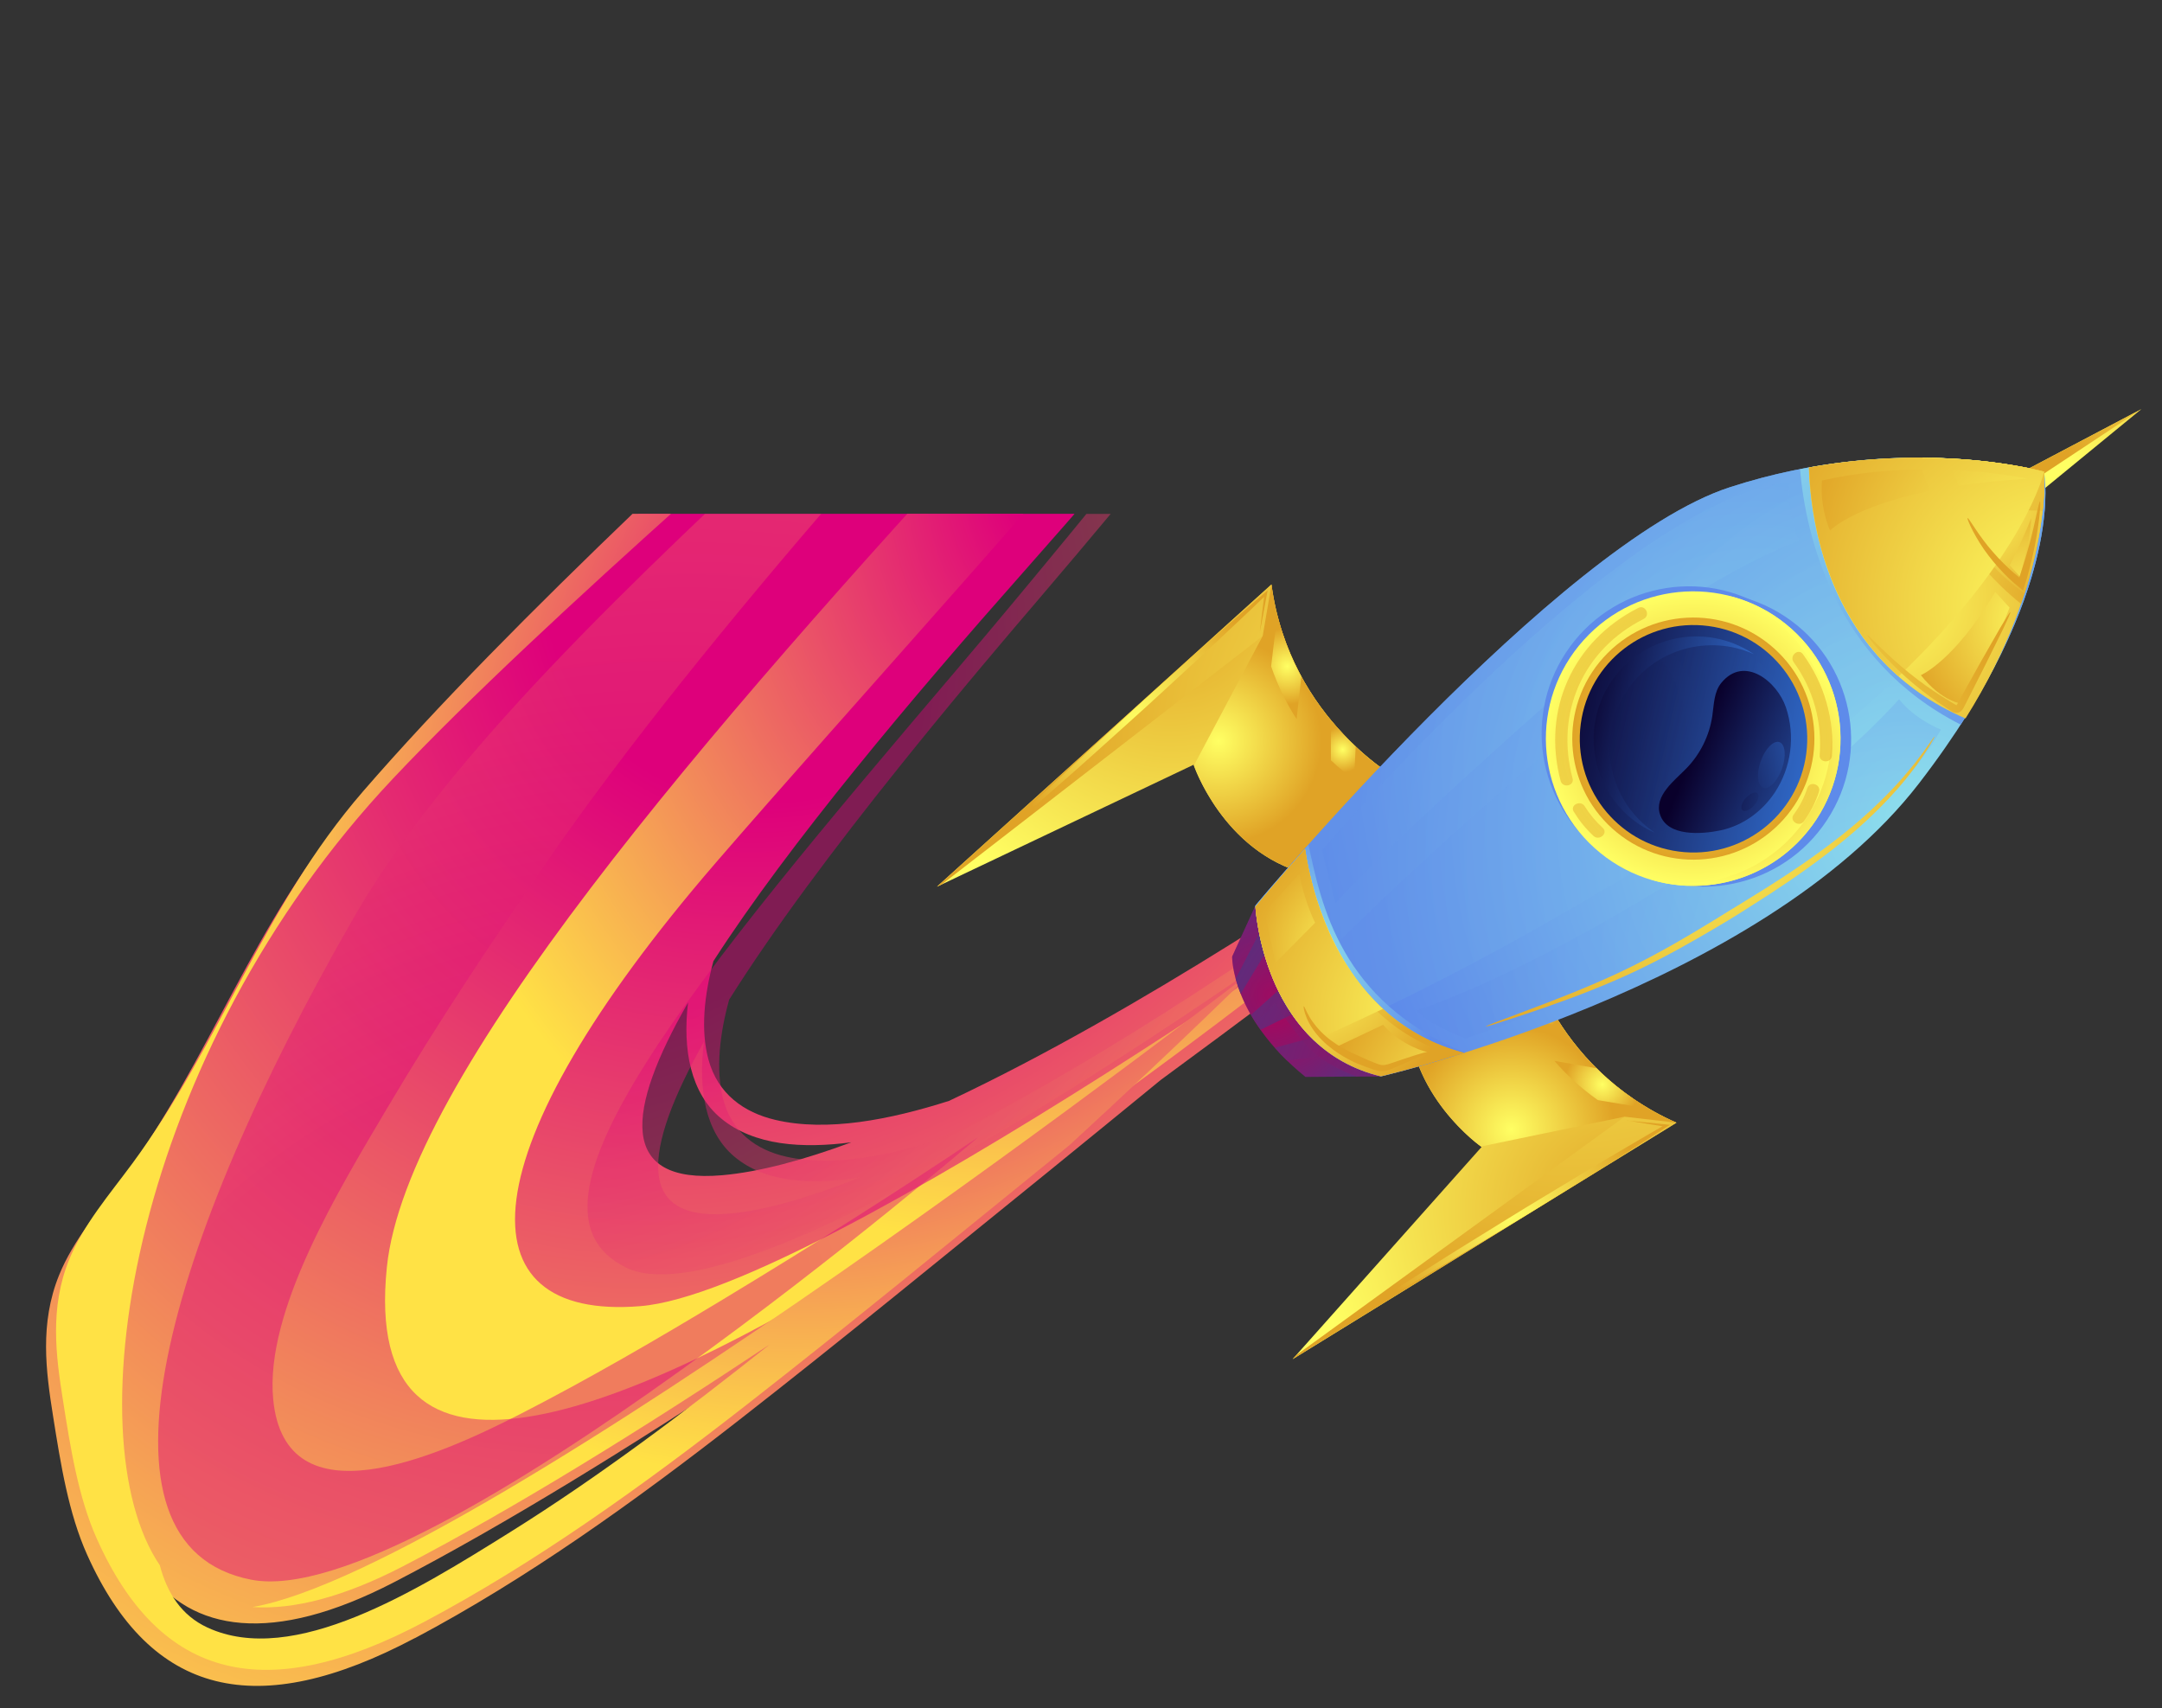 <svg width="324" height="256" viewBox="0 0 324 256" fill="none" xmlns="http://www.w3.org/2000/svg">
<rect x="0" y="0" width="324" height="256" fill="#333333" stroke="none"/>
<g clip-path="url(#clip0_201_1598)">
<path d="M62.166 245.499C78.882 236.64 94.977 225.106 110.615 212.919C126.314 200.69 141.806 187.947 157.345 175.388C162.883 170.91 168.405 166.358 173.944 161.846C198.425 143.882 215.699 130.353 215.699 130.353L210.761 124.124C210.761 124.124 210.354 124.41 209.588 124.945C203.155 129.433 171.331 151.285 142.216 164.98C133.39 167.792 123.933 169.662 116.157 167.818C111.5 166.715 107.579 163.951 106.177 158.809C104.976 154.406 105.529 149.143 106.919 144.026C118.222 126.469 136.711 104.537 153.395 85.702C170.639 66.23 187.02 46.751 201.952 27.959C217.255 11.181 232.638 -5.495 247.709 -22.515C263.126 -39.924 278.303 -58.437 288.387 -79.669C296.338 -96.409 303.535 -119.667 292.416 -130.611C279.431 -143.392 257.047 -130.521 241.068 -117.678C239.771 -116.635 239.42 -115.295 239.68 -114.251C153.547 -80.29 188.004 -55.13 188.004 -55.13C188.004 -55.13 253.415 -94.204 228.62 -56.712C228.386 -56.359 228.14 -55.999 227.894 -55.64C227.748 -56.18 227.555 -56.715 227.302 -57.232C224.405 -63.17 215.806 -60.366 209.833 -58.666C202.904 -56.69 195.912 -53.494 189.695 -47.998C188.056 -46.547 189.388 -44.239 191.027 -45.69C196.267 -50.322 202.081 -53.153 207.942 -55.007C213.006 -56.607 222.352 -60.175 224.764 -54.981C225.19 -54.055 225.384 -53.083 225.396 -52.074C191.572 -5.312 97.756 69.115 52.946 120.835C37.883 138.221 31.608 158.673 18.329 176.668C14.896 181.32 10.994 185.822 8.857 191.088C5.917 198.335 6.89 205.521 7.94 212.14C9.092 219.414 10.264 226.766 13.058 232.993C22.614 254.282 38.536 258.003 62.167 245.483L62.166 245.499ZM249.376 -117.759C261.989 -126.911 277.224 -134.435 287.372 -126.321C299.118 -116.932 289.455 -92.08 281.7 -77.048C271.605 -57.465 257.176 -40.398 242.734 -24.146C239.683 -20.715 236.624 -17.298 233.562 -13.884C283.789 -84.377 302.369 -134.606 249.376 -117.759ZM103.113 150.248C102.271 157.296 103.494 163.819 108.052 167.597C113.023 171.719 120.278 172.14 127.585 171.186C120.466 173.824 113.856 175.621 108.253 176.117C92.605 177.491 93.798 166.456 103.113 150.248ZM22.129 235.347C28.674 244.463 40.714 246.622 59.079 237.098C75.588 228.537 94.836 216.628 114.083 203.855C101.361 213.959 88.442 223.694 75.058 232.043C61.051 240.783 42.585 252.273 29.664 246.3C25.247 244.261 23.091 240.236 22.129 235.347Z" fill="url(#paint0_radial_201_1598)"/>
<path d="M213.987 128.446C213.987 128.446 123.019 193.515 95.993 195.736C68.97 197.96 69.64 172.867 107.323 129.226C145.007 85.585 246.48 -23.376 267.152 -73.599C287.829 -123.827 259.569 -119.955 227.411 -104.341C195.252 -88.727 184.844 -65.281 184.844 -65.281L214.05 -86.543C214.05 -86.543 286.338 -122.449 259.058 -65.337C235.303 -15.611 63.771 133.24 57.972 189.926C50.211 265.799 213.987 128.446 213.987 128.446Z" fill="url(#paint1_radial_201_1598)"/>
<path d="M14.529 230.637C24.053 251.888 39.94 255.593 63.53 243.077C80.217 234.22 96.286 222.693 111.899 210.514C127.574 198.293 143.041 185.559 158.556 173.008C159.13 172.546 159.697 172.077 160.27 171.614C176.991 156.259 188.103 145.22 188.103 145.22C188.103 145.22 71.97 234.958 37.839 240.831C43.906 241.247 51.408 239.389 60.45 234.695C76.931 226.137 96.146 214.232 115.362 201.467C102.66 211.563 89.762 221.292 76.399 229.638C62.416 238.373 43.981 249.858 31.09 243.902C27.179 242.093 25.045 238.718 23.948 234.566C10.746 215.12 20.008 157.906 58.94 116.629C104.16 68.692 219.792 -20.609 240.47 -58.125C254.908 -84.324 232.553 -77.882 217.753 -71.607C231.499 -77.075 242.535 -78.024 229.82 -58.792C229.586 -58.44 229.341 -58.08 229.095 -57.721C228.949 -58.26 228.758 -58.794 228.505 -59.311C225.618 -65.238 217.035 -62.433 211.073 -60.731C204.157 -58.754 197.177 -55.558 190.97 -50.067C189.333 -48.617 190.661 -46.312 192.298 -47.762C197.53 -52.391 203.334 -55.222 209.184 -57.077C214.239 -58.677 223.567 -62.246 225.971 -57.062C226.396 -56.137 226.589 -55.166 226.6 -54.159C192.817 -7.444 99.148 66.932 54.398 118.605C39.355 135.974 33.08 156.401 19.818 174.377C16.389 179.024 12.492 183.523 10.356 188.782C7.418 196.021 8.384 203.195 9.428 209.803C10.573 217.066 11.738 224.406 14.522 230.623L14.529 230.637Z" fill="url(#paint2_radial_201_1598)"/>
<g style="mix-blend-mode:multiply" opacity="0.45">
<path d="M93.723 189.922C114.706 200.3 208.403 130.573 208.403 130.573L209.697 127.717C209.697 127.717 209.3 128.012 208.553 128.562C202.284 133.177 171.275 155.659 142.999 169.948C134.447 172.942 125.3 175.011 117.83 173.34C113.355 172.34 109.615 169.668 108.339 164.569C107.246 160.203 107.857 154.941 109.273 149.807C115.929 139.214 125.076 127.01 134.85 114.82C135.533 113.966 136.22 113.116 136.907 112.265C137.062 112.077 137.208 111.891 137.363 111.702C138.077 110.822 138.794 109.937 139.512 109.061C139.682 108.851 139.859 108.639 140.029 108.429C140.731 107.573 141.433 106.718 142.131 105.868C142.2 105.78 142.273 105.696 142.343 105.608C143.056 104.745 143.765 103.887 144.478 103.033C144.675 102.794 144.871 102.563 145.068 102.324C145.769 101.485 146.463 100.649 147.163 99.819C147.356 99.585 147.549 99.36 147.741 99.134C148.35 98.407 148.962 97.683 149.567 96.961C149.721 96.781 149.875 96.592 150.029 96.412C150.714 95.603 151.399 94.794 152.081 93.99C152.315 93.715 152.55 93.439 152.785 93.163C153.505 92.314 154.228 91.469 154.948 90.628C171.863 70.834 187.946 51.051 202.621 31.984C217.625 14.92 232.704 -2.046 247.488 -19.348C262.61 -37.045 277.518 -55.838 287.554 -77.234C295.468 -94.103 302.751 -117.458 292.191 -128.135C279.859 -140.603 258.085 -127.283 242.487 -114.128C242.347 -114.014 242.221 -113.887 242.103 -113.763C242.072 -113.729 242.045 -113.7 242.014 -113.665C241.907 -113.549 241.807 -113.427 241.717 -113.304C241.694 -113.272 241.675 -113.246 241.659 -113.216C241.593 -113.125 241.537 -113.025 241.486 -112.931C241.458 -112.877 241.426 -112.826 241.402 -112.777C241.354 -112.68 241.31 -112.58 241.272 -112.482C241.243 -112.403 241.214 -112.324 241.193 -112.247C241.176 -112.193 241.163 -112.143 241.146 -112.089C241.128 -112.018 241.106 -111.941 241.092 -111.867C243.002 -112.71 247.243 -114.46 252.42 -115.825C252.775 -116.086 253.137 -116.349 253.498 -116.603C253.521 -116.619 253.547 -116.639 253.57 -116.655C253.913 -116.9 254.256 -117.144 254.602 -117.386C254.647 -117.417 254.685 -117.445 254.73 -117.476C255.062 -117.705 255.393 -117.933 255.728 -118.159C255.784 -118.197 255.84 -118.236 255.904 -118.277C256.228 -118.495 256.547 -118.707 256.874 -118.922C256.942 -118.969 257.013 -119.012 257.081 -119.058C257.397 -119.265 257.716 -119.47 258.031 -119.669C258.106 -119.717 258.182 -119.766 258.26 -119.811C258.572 -120.005 258.887 -120.204 259.198 -120.389C259.281 -120.44 259.359 -120.486 259.442 -120.537C259.749 -120.725 260.061 -120.91 260.368 -121.09C260.454 -121.138 260.536 -121.189 260.622 -121.237C260.93 -121.417 261.24 -121.594 261.547 -121.766C261.629 -121.809 261.712 -121.86 261.794 -121.902C262.108 -122.076 262.419 -122.245 262.729 -122.414C262.804 -122.454 262.879 -122.494 262.957 -122.531C263.278 -122.699 263.599 -122.868 263.917 -123.03C263.969 -123.055 264.021 -123.08 264.07 -123.108C265.518 -123.832 266.97 -124.476 268.403 -125.023C268.466 -125.047 268.525 -125.074 268.588 -125.099C268.844 -125.193 269.096 -125.281 269.356 -125.372C269.493 -125.42 269.634 -125.473 269.775 -125.518C270.001 -125.594 270.23 -125.667 270.456 -125.735C270.619 -125.787 270.789 -125.842 270.952 -125.894C271.163 -125.957 271.377 -126.017 271.588 -126.072C271.765 -126.12 271.942 -126.168 272.12 -126.217C272.323 -126.269 272.522 -126.316 272.724 -126.361C272.909 -126.403 273.097 -126.451 273.281 -126.485C273.476 -126.527 273.671 -126.56 273.863 -126.597C274.054 -126.633 274.238 -126.667 274.426 -126.698C274.613 -126.729 274.804 -126.758 274.991 -126.78C275.182 -126.809 275.369 -126.831 275.56 -126.851C275.747 -126.874 275.931 -126.891 276.11 -126.904C276.301 -126.923 276.491 -126.935 276.681 -126.946C276.861 -126.959 277.04 -126.962 277.222 -126.971C277.412 -126.975 277.602 -126.978 277.792 -126.981C277.967 -126.98 278.143 -126.978 278.318 -126.976C278.507 -126.971 278.697 -126.966 278.886 -126.953C279.057 -126.946 279.228 -126.931 279.399 -126.916C279.588 -126.902 279.773 -126.875 279.962 -126.853C280.129 -126.833 280.296 -126.812 280.459 -126.786C280.648 -126.756 280.832 -126.721 281.02 -126.683C281.179 -126.651 281.342 -126.617 281.501 -126.586C281.686 -126.542 281.873 -126.496 282.057 -126.443C282.212 -126.399 282.368 -126.362 282.519 -126.312C282.706 -126.257 282.889 -126.188 283.072 -126.12C283.219 -126.064 283.371 -126.014 283.518 -125.958C283.704 -125.887 283.89 -125.798 284.077 -125.718C284.216 -125.652 284.36 -125.6 284.495 -125.528C284.688 -125.434 284.873 -125.329 285.066 -125.226C285.191 -125.155 285.323 -125.095 285.444 -125.019C285.65 -124.896 285.856 -124.765 286.058 -124.629C286.161 -124.559 286.268 -124.503 286.37 -124.425C286.671 -124.213 286.975 -123.991 287.268 -123.752C298.455 -114.64 288.772 -89.643 281.071 -74.481C271.049 -54.73 256.884 -37.396 242.719 -20.873C240.88 -18.728 239.037 -16.595 237.191 -14.457C193.781 38.789 163.692 76.454 144.201 99.382C103.297 147.495 75.53 180.906 93.734 189.906L93.723 189.922ZM105.507 156.1C104.591 163.149 105.674 169.629 110.013 173.3C114.746 177.304 121.735 177.567 128.795 176.459C121.892 179.243 115.492 181.178 110.081 181.793C94.972 183.501 96.286 172.468 105.507 156.1Z" fill="url(#paint3_radial_201_1598)"/>
</g>
<g opacity="0.45">
<path d="M195.779 -16.419C205.356 -31.386 214.897 -44.588 221.727 -54.529C221.979 -54.875 222.238 -55.231 222.478 -55.577C222.479 -55.593 222.476 -55.605 222.477 -55.621C223.339 -56.883 224.156 -58.09 224.915 -59.233C224.917 -59.214 224.927 -59.197 224.93 -59.177C225.168 -59.535 225.413 -59.902 225.643 -60.257C225.885 -60.636 226.116 -60.999 226.346 -61.362C226.381 -61.418 226.416 -61.474 226.452 -61.531C226.667 -61.881 226.879 -62.225 227.082 -62.559C230.81 -68.455 232.562 -72.253 231.216 -73.332C231.203 -73.515 231.179 -73.691 231.143 -73.858C231.136 -73.864 231.141 -73.877 231.137 -73.889C231.034 -74.388 230.844 -74.807 230.571 -75.15C230.567 -75.153 230.56 -75.159 230.557 -75.162C230.283 -75.505 229.93 -75.77 229.505 -75.966C229.502 -75.969 229.498 -75.972 229.495 -75.975C229.066 -76.166 228.569 -76.295 228.004 -76.353C227.424 -76.414 226.798 -76.412 226.115 -76.355C222.21 -76.012 216.546 -73.825 210.725 -71.067C209.697 -70.581 208.663 -70.074 207.637 -69.56C206.603 -69.044 205.583 -68.516 204.575 -67.988C204.571 -67.982 204.56 -67.983 204.556 -67.978C203.554 -67.451 202.56 -66.92 201.591 -66.392C201.587 -66.386 201.572 -66.382 201.565 -66.379C200.596 -65.852 199.645 -65.326 198.731 -64.811C198.727 -64.806 198.719 -64.804 198.712 -64.801C197.798 -64.287 196.91 -63.785 196.062 -63.293C196.05 -63.285 196.043 -63.283 196.032 -63.275C195.47 -62.952 194.923 -62.633 194.395 -62.325C194.131 -62.17 193.874 -62.019 193.621 -61.872C193.61 -61.864 193.599 -61.857 193.584 -61.852C193.082 -61.556 192.598 -61.27 192.14 -60.996C191.909 -60.857 191.69 -60.725 191.474 -60.599C191.463 -60.591 191.452 -60.583 191.437 -60.578C191.016 -60.325 190.618 -60.087 190.242 -59.856C190.223 -59.846 190.208 -59.833 190.193 -59.828C190.015 -59.721 189.847 -59.615 189.679 -59.516C189.657 -59.501 189.638 -59.49 189.612 -59.478C189.277 -59.272 188.964 -59.082 188.681 -58.91C188.67 -58.902 188.659 -58.894 188.644 -58.889C188.503 -58.803 188.372 -58.725 188.245 -58.643C188.234 -58.635 188.223 -58.628 188.216 -58.625C187.974 -58.478 187.757 -58.343 187.574 -58.224C187.556 -58.214 187.541 -58.2 187.522 -58.191C187.436 -58.134 187.358 -58.089 187.288 -58.046C187.276 -58.038 187.265 -58.03 187.247 -58.02C186.945 -57.83 186.781 -57.728 186.781 -57.728C186.781 -57.728 186.763 -57.743 186.732 -57.769C186.711 -57.787 186.694 -57.801 186.676 -57.816C186.673 -57.819 186.666 -57.825 186.662 -57.828C186.638 -57.849 186.613 -57.869 186.586 -57.893C186.582 -57.896 186.575 -57.902 186.572 -57.905C186.547 -57.925 186.516 -57.952 186.488 -57.975C186.481 -57.981 186.474 -57.987 186.464 -57.996C186.429 -58.025 186.391 -58.058 186.349 -58.093C186.342 -58.099 186.335 -58.105 186.328 -58.111C186.29 -58.143 186.248 -58.179 186.206 -58.214C186.196 -58.223 186.189 -58.229 186.178 -58.238C186.13 -58.279 186.081 -58.32 186.033 -58.37C186.022 -58.378 186.008 -58.39 185.998 -58.399C185.953 -58.437 185.904 -58.479 185.859 -58.533C185.849 -58.542 185.839 -58.551 185.828 -58.56C185.769 -58.61 185.718 -58.671 185.655 -58.724C185.641 -58.736 185.627 -58.747 185.61 -58.762C185.554 -58.809 185.503 -58.87 185.447 -58.925C185.437 -58.934 185.426 -58.943 185.416 -58.952C185.35 -59.016 185.288 -59.086 185.223 -59.15C185.205 -59.165 185.191 -59.176 185.178 -59.197C185.119 -59.263 185.057 -59.324 184.995 -59.394C184.985 -59.403 184.974 -59.412 184.964 -59.42C184.895 -59.496 184.826 -59.571 184.758 -59.655C184.74 -59.67 184.723 -59.693 184.71 -59.713C184.638 -59.791 184.569 -59.875 184.497 -59.962C184.418 -60.054 184.343 -60.144 184.268 -60.242C184.247 -60.259 184.234 -60.288 184.213 -60.305C184.141 -60.4 184.063 -60.493 183.988 -60.591C183.984 -60.594 183.977 -60.599 183.974 -60.602C183.902 -60.697 183.827 -60.795 183.756 -60.89C183.739 -60.913 183.722 -60.936 183.701 -60.962C183.626 -61.068 183.552 -61.174 183.474 -61.283C183.463 -61.292 183.457 -61.306 183.454 -61.318C183.382 -61.421 183.315 -61.521 183.248 -61.63C183.23 -61.653 183.217 -61.681 183.2 -61.704C183.126 -61.818 183.052 -61.933 182.978 -62.055C182.964 -62.075 182.954 -62.092 182.941 -62.112C182.877 -62.218 182.813 -62.324 182.746 -62.432C182.733 -62.46 182.712 -62.486 182.699 -62.515C182.625 -62.637 182.555 -62.765 182.485 -62.893C182.476 -62.919 182.459 -62.941 182.449 -62.967C182.386 -63.081 182.33 -63.197 182.266 -63.311C182.253 -63.339 182.24 -63.367 182.223 -63.39C182.157 -63.523 182.087 -63.66 182.025 -63.798C182.012 -63.827 181.999 -63.855 181.985 -63.883C181.93 -64.008 181.874 -64.132 181.815 -64.26C181.805 -64.285 181.796 -64.31 181.782 -64.338C181.721 -64.485 181.662 -64.629 181.604 -64.781C181.591 -64.818 181.578 -64.846 181.566 -64.883C181.514 -65.021 181.463 -65.159 181.411 -65.297C181.405 -65.319 181.395 -65.336 181.389 -65.359C181.335 -65.516 181.284 -65.671 181.234 -65.834C181.221 -65.87 181.208 -65.907 181.199 -65.949C181.152 -66.1 181.109 -66.249 181.065 -66.406C181.059 -66.42 181.059 -66.436 181.053 -66.451C181.01 -66.616 180.964 -66.784 180.925 -66.954C180.916 -66.996 180.907 -67.038 180.898 -67.08C180.859 -67.25 180.82 -67.429 180.785 -67.605L194.794 -78.871C194.794 -78.871 266.131 -115.54 250.021 -75.738C233.91 -35.935 130.289 59.012 81.632 129.613C73.46 141.475 65.442 153.52 58.102 165.932C50.781 178.309 39.661 196.47 40.943 209.716C42.738 228.248 65.155 218.476 77.945 211.923C88.269 206.632 98.521 200.669 108.705 194.513C121.399 186.84 134.054 178.85 146.573 170.427C146.573 170.427 63.591 241.8 37.633 236.73C11.675 231.661 24.975 186.354 52.991 137.55C81.012 88.741 164.527 32.394 195.764 -16.414L195.779 -16.419Z" fill="url(#paint4_radial_201_1598)"/>
</g>
</g>
<path d="M228.395 141.294C228.395 141.294 232.31 159.9 251.235 168.248L193.715 203.685L222.029 171.888C222.029 171.888 210.742 164.031 211.074 151.16C211.399 138.296 228.387 141.288 228.387 141.288L228.395 141.294Z" fill="url(#paint5_radial_201_1598)"/>
<path style="mix-blend-mode:screen" d="M194.251 203.086L243.457 167.354C227.102 158.483 225.439 143.49 225.439 143.49L225.33 141.014C227.145 141.078 228.395 141.294 228.395 141.294C228.395 141.294 232.31 159.9 251.235 168.248L193.715 203.685L194.246 203.094L194.251 203.086Z" fill="url(#paint6_radial_201_1598)"/>
<path style="mix-blend-mode:multiply" d="M221.935 171.813C220.855 171.031 210.766 163.344 211.074 151.159C211.399 138.296 228.387 141.288 228.387 141.288C228.387 141.288 232.302 159.894 251.226 168.242L243.449 167.348L221.922 171.816L221.935 171.813Z" fill="url(#paint7_radial_201_1598)"/>
<path style="mix-blend-mode:screen" d="M243.83 167.909C245.773 168.247 247.73 168.547 249.683 168.869L249.604 168.52C247.579 169.662 245.587 170.862 243.582 172.029C241.579 173.21 239.565 174.372 237.59 175.583C233.623 177.994 229.618 180.356 225.668 182.814C221.726 185.277 217.748 187.669 213.84 190.19L207.968 193.942C206.021 195.219 204.068 196.469 202.141 197.77C204.177 196.647 206.182 195.48 208.205 194.324L214.224 190.8C218.244 188.471 222.188 186.022 226.183 183.641C230.169 181.254 234.091 178.766 238.052 176.327C240.027 175.116 241.985 173.858 243.946 172.614C245.899 171.365 247.877 170.132 249.81 168.857L250.266 168.562L249.739 168.513C247.775 168.315 245.808 168.104 243.836 167.936L243.83 167.909Z" fill="url(#paint8_radial_201_1598)"/>
<g style="mix-blend-mode:screen">
<path style="mix-blend-mode:multiply" d="M232.941 158.98L239.256 160.089C240.348 161.177 241.551 162.243 242.859 163.258C244.174 164.278 245.594 165.249 247.144 166.149L239.458 164.863C236.827 163.002 234.684 160.996 232.941 158.98Z" fill="url(#paint9_radial_201_1598)"/>
<path style="mix-blend-mode:multiply" d="M228.437 152.315C227.659 150.803 227.075 149.395 226.634 148.165L231.452 149.325C232.2 150.793 233.108 152.378 234.212 154.009L228.432 152.323L228.437 152.315Z" fill="url(#paint10_radial_201_1598)"/>
</g>
<path d="M210.024 117.066C210.024 117.066 193.269 108.098 190.547 87.588L140.419 132.876L178.872 114.605C178.872 114.605 183.254 127.638 195.702 130.928C208.15 134.217 210.024 117.066 210.024 117.066Z" fill="url(#paint11_radial_201_1598)"/>
<path style="mix-blend-mode:screen" d="M141.14 132.538L189.226 95.308C193.164 113.5 207.083 119.292 207.083 119.292L209.428 120.086C209.875 118.321 210.011 117.066 210.011 117.066C210.011 117.066 193.256 108.098 190.534 87.589L140.406 132.876L141.132 132.533L141.14 132.538Z" fill="url(#paint12_radial_201_1598)"/>
<path style="mix-blend-mode:multiply" d="M178.918 114.718C179.369 115.967 183.922 127.817 195.702 130.928C208.142 134.212 210.025 117.066 210.025 117.066C210.025 117.066 193.269 108.098 190.547 87.588L189.231 95.302L178.918 114.718Z" fill="url(#paint13_radial_201_1598)"/>
<path style="mix-blend-mode:screen" d="M188.789 94.797C189.009 92.835 189.265 90.874 189.507 88.915L189.822 89.087C188.161 90.707 186.456 92.286 184.762 93.884C183.073 95.474 181.387 97.077 179.673 98.651C176.243 101.784 172.86 104.972 169.393 108.069C165.927 111.167 162.513 114.311 159 117.353L153.753 121.945C151.984 123.458 150.231 124.982 148.451 126.476C150.101 124.836 151.781 123.241 153.456 121.618L158.52 116.835C161.883 113.622 165.341 110.519 168.747 107.37C172.158 104.212 175.643 101.139 179.085 98.025C180.801 96.466 182.562 94.947 184.304 93.404C186.056 91.88 187.781 90.326 189.559 88.818L189.968 88.468L189.874 88.99C189.514 90.93 189.161 92.876 188.779 94.814L188.789 94.797Z" fill="url(#paint14_radial_201_1598)"/>
<g style="mix-blend-mode:screen">
<path style="mix-blend-mode:multiply" d="M194.316 107.754L195.02 101.386C194.281 100.032 193.594 98.58 192.99 97.04C192.377 95.494 191.846 93.859 191.408 92.12L190.492 99.858C191.536 102.901 192.867 105.526 194.311 107.762L194.316 107.754Z" fill="url(#paint15_radial_201_1598)"/>
<path style="mix-blend-mode:multiply" d="M199.446 113.935C200.685 115.107 201.865 116.063 202.926 116.82L203.169 111.875C201.969 110.752 200.698 109.428 199.446 107.914L199.446 113.935Z" fill="url(#paint16_radial_201_1598)"/>
</g>
<path d="M188.136 135.725L184.652 143.349C184.652 143.349 184.452 152.331 195.638 161.388L206.967 161.306L188.136 135.725Z" fill="url(#paint17_radial_201_1598)"/>
<path style="mix-blend-mode:screen" d="M191.063 157.02C191.615 157.646 192.221 158.279 192.882 158.918L203.818 157.702L203.923 157.187L189.724 137.882L185.178 146.677C185.361 147.353 185.603 148.096 185.933 148.926L190.848 140.813L193.863 146.375L187.474 152.088C187.888 152.813 188.366 153.551 188.912 154.319L196.601 150.558L199.611 154.685L191.07 157.01L191.063 157.02Z" fill="url(#paint18_radial_201_1598)"/>
<path style="mix-blend-mode:multiply" opacity="0.34" d="M191.14 150.337C191.14 150.337 191.976 152.041 195.5 156.318C197.627 158.9 200.983 160.481 203.31 161.34L206.961 161.318L188.129 135.737L184.645 143.361C184.645 143.361 184.559 147.642 188.17 153.275L191.133 150.347L191.14 150.337Z" fill="url(#paint19_radial_201_1598)"/>
<path d="M306.304 70.681C306.304 70.681 284.937 64.666 259.222 73.026C233.507 81.385 188.132 135.709 188.132 135.709C188.132 135.709 189.102 156.984 206.964 161.29C206.964 161.29 263.853 148.15 287.556 117.436C309.973 88.387 306.311 70.671 306.311 70.671L306.304 70.681Z" fill="url(#paint20_radial_201_1598)"/>
<path style="mix-blend-mode:multiply" opacity="0.45" d="M252.547 125.823C300.818 95.283 306.305 70.677 306.305 70.677C306.305 70.677 284.938 64.663 259.223 73.022C233.508 81.381 188.133 135.705 188.133 135.705C188.133 135.705 188.708 148.104 196.93 155.895C210.045 150.169 228.912 140.765 252.543 125.806L252.547 125.823Z" fill="url(#paint21_radial_201_1598)"/>
<path style="mix-blend-mode:multiply" opacity="0.45" d="M240.484 105.426C274.033 77.773 297.468 75.962 306.402 76.568C306.721 72.733 306.306 70.678 306.306 70.678C306.306 70.678 284.938 64.663 259.224 73.023C233.509 81.382 188.134 135.706 188.134 135.706C188.134 135.706 188.464 142.861 192.231 149.721C202.016 139.379 217.519 124.344 240.491 105.416L240.484 105.426Z" fill="url(#paint22_radial_201_1598)"/>
<path style="mix-blend-mode:multiply" opacity="0.45" d="M268.104 72.313C268.104 72.313 267.872 77.171 269.628 81.072C269.628 81.072 253.137 86.402 228.764 108.19C204.392 129.979 200.153 135.398 200.153 135.398L198.106 127.434C198.106 127.434 243.412 74.525 268.104 72.313Z" fill="url(#paint23_radial_201_1598)"/>
<path style="mix-blend-mode:screen" opacity="0.45" d="M290.88 109.343C290.88 109.343 287.003 107.844 284.593 104.782C284.593 104.782 272.807 118.452 249.399 132.827C226.001 147.21 212.304 151.399 212.304 151.399C212.304 151.399 213.737 153.394 219.666 155.616C219.666 155.616 274.018 138.162 290.873 109.353L290.88 109.343Z" fill="url(#paint24_radial_201_1598)"/>
<path d="M303.871 70.303L320.901 61.318L306.228 73.344L303.871 70.303Z" fill="url(#paint25_radial_201_1598)"/>
<path style="mix-blend-mode:multiply" d="M303.871 70.303L320.9 61.318L305.053 71.812L303.871 70.303Z" fill="url(#paint26_radial_201_1598)"/>
<path style="mix-blend-mode:multiply" d="M299.794 69.434C293.299 68.518 282.463 67.828 269.755 70.317C270.612 80.199 274.821 98.904 293.829 108.593C308.636 85.739 306.502 71.759 306.32 70.748C305.75 70.593 303.432 69.987 299.794 69.434Z" fill="url(#paint27_radial_201_1598)"/>
<path d="M294.554 107.666C307.75 86.614 306.305 70.678 306.305 70.678C306.305 70.678 291.185 66.423 271.065 70.052C271.344 78.662 274.232 98.907 294.554 107.666Z" fill="url(#paint28_radial_201_1598)"/>
<path style="mix-blend-mode:multiply" d="M273.478 84.097C289.177 76.887 300.384 76.214 306.097 76.542C306.498 72.804 306.306 70.677 306.306 70.677C306.306 70.677 306.296 70.67 306.269 70.667C306.259 70.66 306.221 70.65 306.194 70.647C306.174 70.634 306.147 70.63 306.12 70.627C306.089 70.607 306.045 70.607 305.998 70.591C305.96 70.581 305.913 70.564 305.859 70.558C305.811 70.541 305.747 70.528 305.683 70.515C305.628 70.508 305.571 70.485 305.506 70.472C305.432 70.452 305.357 70.432 305.276 70.422C305.212 70.409 305.137 70.389 305.062 70.37C304.859 70.323 304.619 70.267 304.361 70.215C304.324 70.205 304.286 70.195 304.242 70.195C304.114 70.169 303.985 70.142 303.846 70.109C303.755 70.093 303.663 70.077 303.561 70.054C303.423 70.021 303.277 69.998 303.131 69.975C303.03 69.952 302.911 69.932 302.803 69.919C302.647 69.89 302.481 69.854 302.318 69.834C302.21 69.821 302.098 69.792 301.98 69.772C301.797 69.739 301.614 69.707 301.424 69.684C301.316 69.671 301.214 69.648 301.096 69.628C300.384 69.511 299.605 69.407 298.762 69.29C298.643 69.271 298.535 69.258 298.41 69.249C298.166 69.219 297.922 69.191 297.678 69.162C297.526 69.149 297.38 69.126 297.228 69.113C296.967 69.088 296.707 69.062 296.446 69.037C296.294 69.024 296.141 69.012 295.996 68.989C295.718 68.967 295.43 68.938 295.142 68.909C295 68.903 294.855 68.881 294.712 68.875C294.408 68.849 294.103 68.824 293.781 68.802C293.727 68.796 293.673 68.79 293.622 68.8C292.891 68.757 292.133 68.711 291.351 68.678C291.253 68.672 291.138 68.669 291.04 68.663C290.711 68.651 290.366 68.643 290.038 68.632C289.852 68.626 289.676 68.627 289.49 68.621C289.161 68.61 288.826 68.609 288.491 68.607C288.288 68.605 288.095 68.609 287.892 68.607C287.557 68.606 287.206 68.608 286.854 68.61C286.651 68.608 286.441 68.616 286.238 68.614C285.879 68.626 285.517 68.621 285.158 68.634C284.993 68.642 284.827 68.649 284.651 68.65C283.819 68.672 282.963 68.708 282.093 68.764C281.999 68.775 281.901 68.768 281.806 68.779C281.43 68.795 281.052 68.838 280.669 68.864C280.426 68.879 280.193 68.9 279.949 68.915C279.584 68.938 279.222 68.977 278.85 69.01C278.583 69.038 278.322 69.057 278.055 69.086C277.693 69.125 277.314 69.168 276.942 69.201C276.675 69.229 276.391 69.261 276.117 69.3C275.739 69.343 275.37 69.393 274.985 69.446C274.711 69.485 274.42 69.527 274.146 69.566C273.145 69.71 272.138 69.865 271.121 70.058C271.232 73.417 271.747 78.561 273.522 84.096L273.478 84.097Z" fill="url(#paint29_radial_201_1598)"/>
<path style="mix-blend-mode:multiply" d="M302.871 90.501C307.003 78.542 306.306 70.679 306.306 70.679C306.306 70.679 299.134 68.661 288.109 68.591C290.563 76.092 294.986 84.173 302.878 90.491L302.871 90.501Z" fill="url(#paint30_radial_201_1598)"/>
<path d="M289.508 68.619C291.573 75.558 295.608 83.252 303.398 88.948C306.953 77.865 306.318 70.685 306.318 70.685C306.318 70.685 299.745 68.843 289.518 68.626L289.508 68.619Z" fill="url(#paint31_radial_201_1598)"/>
<path style="mix-blend-mode:multiply" d="M306.205 70.655C306.205 70.655 306.12 70.629 306.056 70.615C306.036 70.602 306.019 70.605 305.992 70.602C305.992 70.602 305.981 70.596 305.971 70.589C305.887 70.562 305.785 70.539 305.673 70.509C305.653 70.496 305.619 70.503 305.588 70.483C305.46 70.457 305.321 70.424 305.171 70.384C305.151 70.37 305.107 70.371 305.08 70.367C305.06 70.354 305.016 70.354 304.989 70.351C304.812 70.308 304.619 70.269 304.416 70.222C304.213 70.176 303.992 70.134 303.772 70.091C303.752 70.078 303.708 70.078 303.681 70.075C303.413 70.015 303.128 69.959 302.827 69.907C302.807 69.894 302.773 69.901 302.746 69.897C302.461 69.842 302.17 69.796 301.858 69.737C301.804 69.73 301.75 69.724 301.685 69.711C301.438 69.665 301.167 69.633 300.903 69.59C300.703 69.561 300.493 69.525 300.293 69.496C300.104 69.473 299.911 69.434 299.721 69.411C299.504 69.385 299.277 69.353 299.05 69.32C298.725 69.282 298.407 69.233 298.065 69.198C298.001 69.185 297.94 69.188 297.875 69.175C297.442 69.124 297.002 69.082 296.541 69.028C296.521 69.014 296.497 69.028 296.47 69.025C296.47 69.025 296.45 69.011 296.443 69.021C295.966 68.97 295.465 68.932 294.953 68.888C294.909 68.888 294.855 68.882 294.811 68.882C294.381 68.847 293.924 68.81 293.471 68.789C292.794 68.752 292.096 68.702 291.379 68.683C291.379 68.683 291.379 68.683 291.369 68.676C290.8 68.652 290.215 68.632 289.622 68.622C289.602 68.609 289.578 68.622 289.551 68.619C290.415 71.524 291.634 74.576 293.33 77.547C298.924 76.481 303.238 76.385 306.135 76.553C306.158 76.364 306.181 76.174 306.196 75.995C306.206 75.826 306.232 75.653 306.241 75.484C306.256 75.26 306.272 75.037 306.291 74.83C306.307 74.651 306.316 74.481 306.325 74.312C306.331 74.126 306.34 73.957 306.349 73.788C306.358 73.618 306.367 73.449 306.37 73.29C306.376 73.148 306.375 73.016 306.374 72.884C306.377 72.725 306.379 72.566 306.375 72.417C306.371 72.312 306.377 72.214 306.383 72.116C306.379 71.967 306.378 71.835 306.381 71.72C306.384 71.649 306.376 71.571 306.373 71.51C306.365 71.388 306.361 71.284 306.367 71.185C306.367 71.141 306.367 71.097 306.36 71.064C306.356 70.959 306.349 70.881 306.345 70.82C306.345 70.82 306.348 70.793 306.338 70.786C306.334 70.725 306.327 70.692 306.327 70.692C306.327 70.692 306.307 70.678 306.263 70.678C306.253 70.672 306.242 70.665 306.226 70.668L306.205 70.655Z" fill="url(#paint32_radial_201_1598)"/>
<path style="mix-blend-mode:multiply" d="M306.119 70.63C306.119 70.63 306.034 70.604 305.99 70.604C305.953 70.594 305.905 70.578 305.861 70.578C305.807 70.571 305.749 70.548 305.685 70.535C305.637 70.518 305.573 70.505 305.519 70.499C305.444 70.479 305.37 70.459 305.278 70.442C305.224 70.436 305.167 70.413 305.102 70.4C304.76 70.32 304.336 70.231 303.849 70.13C303.757 70.113 303.682 70.093 303.591 70.077C303.452 70.044 303.306 70.021 303.151 69.992C303.049 69.969 302.941 69.956 302.839 69.933C302.683 69.903 302.51 69.877 302.327 69.844C302.226 69.821 302.117 69.808 301.999 69.789C301.816 69.756 301.633 69.723 301.433 69.694C301.325 69.681 301.223 69.658 301.115 69.645C300.397 69.538 299.614 69.417 298.764 69.311C298.656 69.298 298.538 69.278 298.429 69.265C298.185 69.236 297.931 69.201 297.681 69.182C297.535 69.159 297.393 69.153 297.247 69.13C296.987 69.105 296.716 69.072 296.455 69.047C296.303 69.034 296.167 69.018 296.015 69.005C295.737 68.983 295.45 68.955 295.162 68.926C295.02 68.92 294.867 68.907 294.722 68.885C294.417 68.859 294.112 68.834 293.791 68.812C293.736 68.806 293.682 68.799 293.632 68.81C292.89 68.76 292.132 68.714 291.343 68.692C291.245 68.685 291.147 68.679 291.049 68.673C290.721 68.662 290.375 68.653 290.03 68.645C289.854 68.646 289.675 68.63 289.499 68.632C289.171 68.62 288.836 68.618 288.49 68.61C288.287 68.608 288.094 68.613 287.891 68.611C287.556 68.609 287.204 68.611 286.853 68.613C286.65 68.611 286.44 68.619 286.237 68.617C285.878 68.629 285.516 68.625 285.147 68.63C284.981 68.638 284.816 68.646 284.657 68.644C283.807 68.669 282.935 68.708 282.048 68.767C281.971 68.775 281.883 68.775 281.805 68.782C281.423 68.808 281.04 68.834 280.658 68.86C280.425 68.882 280.188 68.887 279.955 68.908C279.583 68.941 279.211 68.974 278.839 69.006C278.571 69.035 278.311 69.053 278.044 69.082C277.672 69.115 277.303 69.165 276.931 69.197C276.664 69.226 276.38 69.258 276.106 69.297C275.727 69.34 275.359 69.389 274.973 69.442C274.7 69.481 274.409 69.523 274.128 69.573C273.127 69.717 272.13 69.879 271.103 70.064C271.323 76.986 273.24 91.407 284.524 101.359C303.54 83.159 306.332 70.683 306.332 70.683C306.332 70.683 306.285 70.667 306.193 70.65C306.183 70.644 306.163 70.63 306.129 70.637L306.119 70.63Z" fill="url(#paint33_radial_201_1598)"/>
<path style="mix-blend-mode:multiply" d="M293.554 72.791C296.553 72.34 299.972 71.961 303.889 71.734C303.889 71.734 299.298 70.743 292.592 70.435C292.905 71.225 293.224 72.004 293.554 72.791Z" fill="url(#paint34_radial_201_1598)"/>
<path style="mix-blend-mode:multiply" d="M289.254 73.553C288.814 72.49 288.392 71.423 287.986 70.353C283.415 70.397 278.26 70.817 273.053 72.005C273.053 72.005 272.573 75.443 274.248 79.51C274.248 79.51 277.607 75.937 289.254 73.553Z" fill="url(#paint35_radial_201_1598)"/>
<path style="mix-blend-mode:screen" d="M294.066 105.478C297.387 100.011 299.615 95.138 301.15 91.052C300.435 90.274 299.72 89.497 299.011 88.709C292.914 99.039 287.868 101.181 287.868 101.181C291.029 105.189 294.066 105.478 294.066 105.478Z" fill="url(#paint36_radial_201_1598)"/>
<path style="mix-blend-mode:screen" d="M302.705 86.407C304.317 80.895 304.409 77.669 304.409 77.669C303.339 80.295 302.253 82.633 301.186 84.72C301.69 85.286 302.201 85.841 302.705 86.407Z" fill="url(#paint37_radial_201_1598)"/>
<g style="mix-blend-mode:multiply">
<path d="M234.665 97.804C227.964 107.986 230.787 121.672 240.969 128.373C251.151 135.074 264.837 132.252 271.538 122.069C278.239 111.887 275.417 98.201 265.234 91.5C255.052 84.799 241.366 87.621 234.665 97.804Z" fill="url(#paint38_radial_201_1598)"/>
<path d="M238.864 100.567C233.689 108.43 235.869 118.999 243.732 124.174C251.595 129.349 262.164 127.169 267.339 119.306C272.514 111.443 270.334 100.873 262.471 95.699C254.608 90.524 244.038 92.704 238.864 100.567Z" fill="url(#paint39_radial_201_1598)"/>
</g>
<path style="mix-blend-mode:screen" d="M236.903 98.665C230.202 108.847 233.024 122.534 243.207 129.234C253.389 135.935 267.075 133.113 273.776 122.931C280.477 112.748 277.654 99.062 267.472 92.361C257.29 85.661 243.604 88.483 236.903 98.665Z" fill="url(#paint40_radial_201_1598)"/>
<path d="M238.966 127.089C248.024 135.246 261.979 134.517 270.136 125.46C278.294 116.403 277.565 102.448 268.507 94.29C259.45 86.132 245.495 86.862 237.337 95.919C229.18 104.976 229.909 118.931 238.966 127.089Z" fill="url(#paint41_radial_201_1598)"/>
<path style="mix-blend-mode:screen" d="M258.876 89.246C261.313 89.826 263.691 90.807 265.892 92.256C276.073 98.956 278.896 112.644 272.196 122.825C266.669 131.223 256.399 134.6 247.263 131.772C256.036 133.865 265.561 130.421 270.806 122.451C277.506 112.27 274.684 98.582 264.502 91.882C262.719 90.708 260.822 89.84 258.876 89.246Z" fill="url(#paint42_radial_201_1598)"/>
<path d="M241.627 124.17C249.073 130.875 260.544 130.273 267.248 122.827C273.953 115.381 273.351 103.91 265.905 97.205C258.459 90.501 246.988 91.103 240.283 98.549C233.579 105.995 234.181 117.466 241.627 124.17Z" fill="url(#paint43_radial_201_1598)"/>
<path d="M236.893 108.494C235.668 117.827 242.24 126.386 251.574 127.611C260.907 128.836 269.466 122.263 270.691 112.93C271.916 103.597 265.343 95.038 256.01 93.813C246.677 92.588 238.118 99.161 236.893 108.494Z" fill="url(#paint44_linear_201_1598)"/>
<path style="mix-blend-mode:screen" opacity="0.25" d="M262.093 122.664C259.696 123.088 256.76 122.733 255.002 120.611C253.113 118.332 253.46 115.098 253.216 112.338C252.7 106.288 252.042 102.16 247.908 97.701C247.829 97.62 247.758 97.529 247.713 97.442C245.297 98.539 243.142 100.305 241.579 102.679C237.146 109.416 239.01 118.457 245.747 122.89C250.873 126.263 257.341 125.978 262.096 122.681L262.093 122.664Z" fill="url(#paint45_linear_201_1598)"/>
<path style="mix-blend-mode:screen" opacity="0.25" d="M254.565 106.404C255.095 110.258 253.664 114.764 255.519 118.38C257.317 121.885 264.239 122.176 266.351 118.965C270.925 112.015 268.998 102.67 262.048 98.096C258.083 95.487 253.35 95.001 249.162 96.349C252.044 99.005 253.995 102.232 254.565 106.404Z" fill="url(#paint46_linear_201_1598)"/>
<path style="mix-blend-mode:screen" d="M248.774 122.062C247.85 119.249 250.987 116.946 252.766 115.108C254.821 112.985 256.178 110.212 256.608 107.296C256.861 105.579 256.85 103.687 257.955 102.341C261.409 98.114 266.356 102.159 267.648 106.032C269.068 110.267 268.45 115.001 265.995 118.732C264.157 121.524 261.23 123.731 257.843 124.438C255.049 125.023 249.88 125.419 248.774 122.062Z" fill="url(#paint47_linear_201_1598)"/>
<path style="mix-blend-mode:screen" d="M247.959 124.766C241.024 120.057 239.117 110.637 243.745 103.605C247.944 97.225 256.075 95.011 262.837 98.03C262.776 97.99 262.715 97.949 262.654 97.909C255.561 93.241 246.03 95.206 241.362 102.3C236.694 109.393 238.659 118.924 245.752 123.592C246.466 124.061 247.196 124.439 247.952 124.777L247.959 124.766Z" fill="url(#paint48_linear_201_1598)"/>
<path style="mix-blend-mode:screen" d="M264.235 118.054C263.36 117.741 263.187 115.962 263.863 114.07C264.539 112.177 265.8 110.904 266.675 111.217C267.55 111.53 267.723 113.309 267.047 115.201C266.372 117.093 265.11 118.366 264.235 118.054Z" fill="url(#paint49_linear_201_1598)"/>
<path style="mix-blend-mode:screen" d="M261.125 121.424C260.781 121.125 261 120.305 261.621 119.604C262.243 118.903 263.023 118.584 263.367 118.883C263.71 119.182 263.492 120.002 262.87 120.703C262.248 121.404 261.468 121.723 261.125 121.424Z" fill="url(#paint50_linear_201_1598)"/>
<path style="mix-blend-mode:multiply" opacity="0.45" d="M268.802 99.238C268.113 98.288 269.493 97.079 270.182 98.029C273.41 102.49 274.947 107.766 274.53 113.261C274.439 114.442 272.611 114.335 272.695 113.163C273.082 108.16 271.747 103.308 268.802 99.238ZM270.85 118.098C270.382 119.542 269.709 120.852 268.799 122.079C268.105 123.024 269.633 124.03 270.328 123.085C271.318 121.736 272.071 120.26 272.596 118.663C272.955 117.54 271.219 116.982 270.85 118.098ZM245.517 91.1C235.716 96.072 231.05 106.38 233.878 117.019C234.183 118.154 235.974 117.785 235.67 116.65C233.049 106.805 237.246 97.342 246.332 92.747C247.384 92.213 246.569 90.566 245.517 91.1ZM235.855 121.65C236.679 122.995 237.65 124.204 238.814 125.276C239.671 126.06 241.055 124.867 240.194 124.067C239.15 123.102 238.243 122.038 237.491 120.828C236.873 119.837 235.233 120.642 235.845 121.643L235.855 121.65Z" fill="url(#paint51_radial_201_1598)"/>
<path style="mix-blend-mode:screen" d="M219.566 157.741C200.865 150.137 198.007 135.506 196.089 126.591C191.158 132.109 188.134 135.727 188.134 135.727C188.134 135.727 189.103 157.002 206.965 161.308C206.965 161.308 211.96 160.155 219.566 157.741Z" fill="url(#paint52_radial_201_1598)"/>
<path d="M206.955 161.302C206.955 161.302 211.882 160.162 219.407 157.783C201.011 152.935 196.576 133.951 195.572 127.244C191.532 131.829 188.844 135.026 188.138 135.876C188.254 137.676 189.93 157.211 206.949 161.312L206.955 161.302Z" fill="url(#paint53_radial_201_1598)"/>
<path style="mix-blend-mode:multiply" d="M218.059 158.211C218.498 158.077 218.954 157.939 219.417 157.791C201.02 152.943 196.586 133.959 195.582 127.251C195.39 127.476 195.188 127.694 195.004 127.908C195.99 134.531 200.327 153.042 218.059 158.211Z" fill="url(#paint54_radial_201_1598)"/>
<path style="mix-blend-mode:multiply" d="M192.22 149.736C194.527 147.296 197.167 144.594 200.128 141.649C197.211 135.961 196.03 130.321 195.572 127.244C191.532 131.83 188.844 135.026 188.138 135.877C188.138 135.921 188.145 135.954 188.149 136.015C188.149 136.015 188.146 136.042 188.149 136.059C188.266 137.524 188.936 143.763 192.224 149.753L192.22 149.736Z" fill="url(#paint55_radial_201_1598)"/>
<path style="mix-blend-mode:multiply" d="M196.931 155.918C200.043 154.562 203.495 152.979 207.247 151.183C198.85 143.481 196.298 132.133 195.572 127.244C191.532 131.83 188.844 135.027 188.139 135.877C188.139 135.965 188.157 136.093 188.171 136.249C188.171 136.249 188.171 136.249 188.165 136.259C188.396 138.748 189.727 149.088 196.917 155.894L196.931 155.918Z" fill="url(#paint56_radial_201_1598)"/>
<path style="mix-blend-mode:multiply" d="M194.701 130.963C194.701 130.963 195.394 134.837 197.083 138.285L191.149 144.283C191.149 144.283 190.289 140.109 189.48 136.7L194.708 130.953L194.701 130.963Z" fill="url(#paint57_radial_201_1598)"/>
<path style="mix-blend-mode:screen" d="M213.914 157.674C213.914 157.674 210.207 156.871 207.264 153.575L200.492 156.786C200.492 156.786 202.74 159.318 207.685 160.016L213.921 157.664L213.914 157.674Z" fill="url(#paint58_radial_201_1598)"/>
<path style="mix-blend-mode:screen" d="M294.888 77.64C295.023 77.568 296.569 80.368 298.668 82.727C299.697 83.916 300.83 85.012 301.711 85.782C301.936 85.973 302.14 86.151 302.32 86.299C302.415 86.376 302.5 86.447 302.575 86.511C302.616 86.538 302.596 86.524 302.606 86.531C302.606 86.531 302.606 86.531 302.616 86.538C302.653 86.46 302.676 86.358 302.709 86.263C302.786 86.036 302.872 85.771 302.965 85.497C303.331 84.364 303.785 82.852 304.199 81.314C305.02 78.246 305.559 75.096 305.715 75.126C305.878 75.145 305.623 78.351 304.995 81.502C304.687 83.081 304.314 84.646 303.989 85.805C303.909 86.103 303.83 86.358 303.774 86.598C303.671 86.954 303.574 87.256 303.495 87.51C303.389 87.849 303.309 88.104 303.249 88.283C303.222 88.368 303.203 88.443 303.186 88.49C303.145 88.463 303.125 88.45 303.125 88.45C303.125 88.45 302.815 88.188 302.275 87.744C302.156 87.637 302.009 87.526 301.85 87.391C301.765 87.321 301.686 87.24 301.591 87.163C301.407 86.998 301.2 86.803 300.982 86.602C300.104 85.761 298.994 84.563 298.015 83.276C296.023 80.709 294.723 77.736 294.868 77.671L294.888 77.64ZM281.453 97.279C282.506 98.498 284.004 100.038 285.613 101.477C287.222 102.916 288.936 104.219 290.271 105.141C291.617 106.07 292.493 106.603 292.554 106.644C292.554 106.644 292.625 106.69 292.815 106.757C293.032 106.827 293.452 106.899 293.833 106.609C294.24 106.278 294.293 105.977 294.457 105.705C294.607 105.41 294.771 105.094 294.952 104.731C295.677 103.295 296.641 101.388 297.604 99.48C298.547 97.559 299.5 95.645 300.208 94.213C300.897 92.767 301.338 91.787 301.266 91.74C301.205 91.7 300.625 92.603 299.811 93.995C299.014 95.384 297.953 97.241 296.891 99.099C295.85 100.969 294.798 102.833 294.022 104.236C293.821 104.585 293.65 104.911 293.496 105.19C293.346 105.485 293.185 105.73 293.201 105.682C293.201 105.682 293.201 105.682 293.191 105.675C293.14 105.642 293.103 105.632 293.103 105.632C293.164 105.672 292.196 105.123 290.878 104.285C289.54 103.433 287.8 102.215 286.151 100.882C284.495 99.558 282.93 98.12 281.783 96.999C280.636 95.879 279.897 95.116 279.837 95.163C279.776 95.211 280.404 96.077 281.467 97.302L281.453 97.279ZM224.36 153.341C225.421 153.017 226.941 152.527 228.754 151.924C232.371 150.712 237.193 149.021 241.874 146.99C246.579 144.989 251.069 142.54 254.384 140.632C257.699 138.724 259.863 137.388 259.863 137.388C259.863 137.388 262.028 136.052 265.243 133.962C268.442 131.875 272.672 128.977 276.604 125.709C280.547 122.447 284.129 118.757 286.439 115.691C287.034 114.943 287.547 114.23 287.976 113.577C288.426 112.938 288.795 112.378 289.083 111.896C289.652 110.941 289.967 110.374 289.93 110.364C289.899 110.344 289.52 110.854 288.889 111.768C288.581 112.237 288.171 112.771 287.708 113.386C287.255 114.008 286.717 114.691 286.092 115.419C283.697 118.371 280.064 121.939 276.096 125.082C272.133 128.243 267.892 131.046 264.673 133.075C261.453 135.104 259.265 136.41 259.265 136.41C259.265 136.41 257.114 137.77 253.844 139.721C250.573 141.673 246.155 144.17 241.538 146.258C236.925 148.363 232.171 150.171 228.599 151.516C226.817 152.183 225.321 152.747 224.285 153.145C223.248 153.544 222.654 153.781 222.671 153.822C222.688 153.862 223.296 153.693 224.364 153.358L224.36 153.341ZM195.83 152.574C196.252 153.597 197.072 154.837 198.123 155.88C199.158 156.926 200.388 157.765 201.332 158.328C202.283 158.88 202.945 159.184 202.945 159.184C202.945 159.184 203.613 159.478 204.634 159.858C205.156 160.041 205.706 160.271 206.438 160.446C206.79 160.532 207.237 160.563 207.643 160.479C208.048 160.396 208.406 160.251 208.737 160.104C211.369 158.989 213.985 157.833 213.927 157.677C213.868 157.522 211.146 158.418 208.448 159.344C207.759 159.592 207.228 159.71 206.669 159.517C206.113 159.341 205.509 159.061 205.021 158.871C204.054 158.454 203.426 158.143 203.426 158.143C203.426 158.143 202.781 157.879 201.845 157.394C200.918 156.916 199.722 156.202 198.678 155.281C197.627 154.37 196.751 153.283 196.228 152.369C195.698 151.465 195.477 150.779 195.386 150.807C195.318 150.821 195.401 151.562 195.83 152.574Z" fill="url(#paint59_radial_201_1598)"/>
<defs>
<radialGradient id="paint0_radial_201_1598" cx="0" cy="0" r="1" gradientUnits="userSpaceOnUse" gradientTransform="translate(128.394 68.067) rotate(126.854) scale(259.813 189.284)">
<stop offset="0.22" stop-color="#DE007B"/>
<stop offset="0.92" stop-color="#FFE245"/>
</radialGradient>
<radialGradient id="paint1_radial_201_1598" cx="0" cy="0" r="1" gradientUnits="userSpaceOnUse" gradientTransform="translate(178.458 58.685) rotate(126.895) scale(150.48 110.481)">
<stop offset="0.22" stop-color="#DE007B"/>
<stop offset="0.92" stop-color="#FFE245"/>
</radialGradient>
<radialGradient id="paint2_radial_201_1598" cx="0" cy="0" r="1" gradientUnits="userSpaceOnUse" gradientTransform="translate(147.923 96.138) rotate(126.848) scale(149.301 108.623)">
<stop offset="0.22" stop-color="#DE007B"/>
<stop offset="0.92" stop-color="#FFE245"/>
</radialGradient>
<radialGradient id="paint3_radial_201_1598" cx="0" cy="0" r="1" gradientUnits="userSpaceOnUse" gradientTransform="translate(101.978 113.015) rotate(126.04) scale(204.886 142.651)">
<stop offset="0.22" stop-color="#DE007B"/>
<stop offset="0.92" stop-color="#FFE245"/>
</radialGradient>
<radialGradient id="paint4_radial_201_1598" cx="0" cy="0" r="1" gradientUnits="userSpaceOnUse" gradientTransform="translate(61.871 229.256) rotate(126.047) scale(340.535 235.648)">
<stop offset="0.22" stop-color="#DE007B"/>
<stop offset="0.92" stop-color="#FFE245"/>
</radialGradient>
<radialGradient id="paint5_radial_201_1598" cx="0" cy="0" r="1" gradientUnits="userSpaceOnUse" gradientTransform="translate(244.71 181.907) rotate(110.188) scale(46.586 49.037)">
<stop stop-color="#E0A326"/>
<stop offset="1" stop-color="#FFFF63"/>
</radialGradient>
<radialGradient id="paint6_radial_201_1598" cx="0" cy="0" r="1" gradientUnits="userSpaceOnUse" gradientTransform="translate(235.636 121.882) rotate(162.918) scale(76.332 76.332)">
<stop stop-color="#FFFF63"/>
<stop offset="1" stop-color="#E0A326"/>
</radialGradient>
<radialGradient id="paint7_radial_201_1598" cx="0" cy="0" r="1" gradientUnits="userSpaceOnUse" gradientTransform="translate(226.479 169.275) rotate(162.918) scale(15.417 15.417)">
<stop stop-color="#FFFF63"/>
<stop offset="1" stop-color="#E0A326"/>
</radialGradient>
<radialGradient id="paint8_radial_201_1598" cx="0" cy="0" r="1" gradientUnits="userSpaceOnUse" gradientTransform="translate(226.205 181.818) rotate(162.918) scale(20.586 20.586)">
<stop stop-color="#FFFF63"/>
<stop offset="1" stop-color="#E0A326"/>
</radialGradient>
<radialGradient id="paint9_radial_201_1598" cx="0" cy="0" r="1" gradientUnits="userSpaceOnUse" gradientTransform="translate(240.117 162.517) rotate(162.918) scale(5.716 5.716)">
<stop stop-color="#FFFF63"/>
<stop offset="1" stop-color="#E0A326"/>
</radialGradient>
<radialGradient id="paint10_radial_201_1598" cx="0" cy="0" r="1" gradientUnits="userSpaceOnUse" gradientTransform="translate(230.458 151.05) rotate(162.918) scale(3.429)">
<stop stop-color="#FFFF63"/>
<stop offset="1" stop-color="#E0A326"/>
</radialGradient>
<radialGradient id="paint11_radial_201_1598" cx="0" cy="0" r="1" gradientUnits="userSpaceOnUse" gradientTransform="translate(175.365 89.808) rotate(176.078) scale(46.586 49.037)">
<stop stop-color="#E0A326"/>
<stop offset="1" stop-color="#FFFF63"/>
</radialGradient>
<radialGradient id="paint12_radial_201_1598" cx="0" cy="0" r="1" gradientUnits="userSpaceOnUse" gradientTransform="translate(230.666 115.534) rotate(123.348) scale(76.332 76.332)">
<stop stop-color="#FFFF63"/>
<stop offset="1" stop-color="#E0A326"/>
</radialGradient>
<radialGradient id="paint13_radial_201_1598" cx="0" cy="0" r="1" gradientUnits="userSpaceOnUse" gradientTransform="translate(182.604 111.051) rotate(123.348) scale(15.417 15.417)">
<stop stop-color="#FFFF63"/>
<stop offset="1" stop-color="#E0A326"/>
</radialGradient>
<radialGradient id="paint14_radial_201_1598" cx="0" cy="0" r="1" gradientUnits="userSpaceOnUse" gradientTransform="translate(170.481 107.809) rotate(123.348) scale(20.586 20.586)">
<stop stop-color="#FFFF63"/>
<stop offset="1" stop-color="#E0A326"/>
</radialGradient>
<radialGradient id="paint15_radial_201_1598" cx="0" cy="0" r="1" gradientUnits="userSpaceOnUse" gradientTransform="translate(192.91 99.855) rotate(123.348) scale(5.716 5.716)">
<stop stop-color="#FFFF63"/>
<stop offset="1" stop-color="#E0A326"/>
</radialGradient>
<radialGradient id="paint16_radial_201_1598" cx="0" cy="0" r="1" gradientUnits="userSpaceOnUse" gradientTransform="translate(201.212 112.336) rotate(123.348) scale(3.429 3.429)">
<stop stop-color="#FFFF63"/>
<stop offset="1" stop-color="#E0A326"/>
</radialGradient>
<radialGradient id="paint17_radial_201_1598" cx="0" cy="0" r="1" gradientUnits="userSpaceOnUse" gradientTransform="translate(190.499 149.103) rotate(115.828) scale(18.179)">
<stop stop-color="#B30058"/>
<stop offset="1" stop-color="#5C2D7D"/>
</radialGradient>
<radialGradient id="paint18_radial_201_1598" cx="0" cy="0" r="1" gradientUnits="userSpaceOnUse" gradientTransform="translate(226.468 168.825) rotate(123.348) scale(49.021 49.021)">
<stop stop-color="#B30058"/>
<stop offset="1" stop-color="#5C2D7D"/>
</radialGradient>
<radialGradient id="paint19_radial_201_1598" cx="0" cy="0" r="1" gradientUnits="userSpaceOnUse" gradientTransform="translate(218.703 163.072) rotate(123.348) scale(41.53 41.53)">
<stop stop-color="#B30058"/>
<stop offset="1" stop-color="#5C2D7D"/>
</radialGradient>
<radialGradient id="paint20_radial_201_1598" cx="0" cy="0" r="1" gradientUnits="userSpaceOnUse" gradientTransform="translate(287.045 122.898) rotate(115.828) scale(88.258 88.258)">
<stop stop-color="#8DDFEC"/>
<stop offset="0.94" stop-color="#5E8BEA"/>
</radialGradient>
<radialGradient id="paint21_radial_201_1598" cx="0" cy="0" r="1" gradientUnits="userSpaceOnUse" gradientTransform="translate(297.433 129.744) rotate(123.348) scale(117.173 117.173)">
<stop stop-color="#8DDFEC"/>
<stop offset="0.94" stop-color="#5E8BEA"/>
</radialGradient>
<radialGradient id="paint22_radial_201_1598" cx="0" cy="0" r="1" gradientUnits="userSpaceOnUse" gradientTransform="translate(299.91 130.089) rotate(123.348) scale(117.905 117.905)">
<stop stop-color="#8DDFEC"/>
<stop offset="0.94" stop-color="#5E8BEA"/>
</radialGradient>
<radialGradient id="paint23_radial_201_1598" cx="0" cy="0" r="1" gradientUnits="userSpaceOnUse" gradientTransform="translate(263.118 113.535) rotate(123.348) scale(70.616 70.616)">
<stop stop-color="#8DDFEC"/>
<stop offset="0.94" stop-color="#5E8BEA"/>
</radialGradient>
<radialGradient id="paint24_radial_201_1598" cx="0" cy="0" r="1" gradientUnits="userSpaceOnUse" gradientTransform="translate(286.083 144.774) rotate(123.348) scale(74.337 74.337)">
<stop stop-color="#8DDFEC"/>
<stop offset="0.94" stop-color="#5E8BEA"/>
</radialGradient>
<radialGradient id="paint25_radial_201_1598" cx="0" cy="0" r="1" gradientUnits="userSpaceOnUse" gradientTransform="translate(340.589 58.366) rotate(123.776) scale(32.065 32.065)">
<stop stop-color="#E0A326"/>
<stop offset="1" stop-color="#FFFF63"/>
</radialGradient>
<radialGradient id="paint26_radial_201_1598" cx="0" cy="0" r="1" gradientUnits="userSpaceOnUse" gradientTransform="translate(340.545 58.433) rotate(123.776) scale(32.129 32.129)">
<stop stop-color="#FFFF63"/>
<stop offset="1" stop-color="#E0A326"/>
</radialGradient>
<radialGradient id="paint27_radial_201_1598" cx="0" cy="0" r="1" gradientUnits="userSpaceOnUse" gradientTransform="translate(255.239 60.326) rotate(123.348) scale(83.829 83.829)">
<stop stop-color="#8DDFEC"/>
<stop offset="0.94" stop-color="#5E8BEA"/>
</radialGradient>
<radialGradient id="paint28_radial_201_1598" cx="0" cy="0" r="1" gradientUnits="userSpaceOnUse" gradientTransform="translate(282.086 89.237) rotate(123.348) scale(35.991 35.991)">
<stop stop-color="#FFFF63"/>
<stop offset="1" stop-color="#E0A326"/>
</radialGradient>
<radialGradient id="paint29_radial_201_1598" cx="0" cy="0" r="1" gradientUnits="userSpaceOnUse" gradientTransform="translate(260.682 69.03) rotate(123.348) scale(30.098 30.099)">
<stop stop-color="#FFFF63"/>
<stop offset="1" stop-color="#E0A326"/>
</radialGradient>
<radialGradient id="paint30_radial_201_1598" cx="0" cy="0" r="1" gradientUnits="userSpaceOnUse" gradientTransform="translate(307.267 89.859) rotate(123.348) scale(30.892 30.892)">
<stop stop-color="#E0A326"/>
<stop offset="1" stop-color="#FFFF63"/>
</radialGradient>
<radialGradient id="paint31_radial_201_1598" cx="0" cy="0" r="1" gradientUnits="userSpaceOnUse" gradientTransform="translate(294.572 75.195) rotate(123.348) scale(19.96 19.96)">
<stop stop-color="#FFFF63"/>
<stop offset="1" stop-color="#E0A326"/>
</radialGradient>
<radialGradient id="paint32_radial_201_1598" cx="0" cy="0" r="1" gradientUnits="userSpaceOnUse" gradientTransform="translate(280.616 63.221) rotate(123.348) scale(40.371 40.371)">
<stop stop-color="#FFFF63"/>
<stop offset="1" stop-color="#E0A326"/>
</radialGradient>
<radialGradient id="paint33_radial_201_1598" cx="0" cy="0" r="1" gradientUnits="userSpaceOnUse" gradientTransform="translate(308.662 90.824) rotate(123.348) scale(48.24 48.24)">
<stop stop-color="#FFFF63"/>
<stop offset="1" stop-color="#E0A326"/>
</radialGradient>
<radialGradient id="paint34_radial_201_1598" cx="0" cy="0" r="1" gradientUnits="userSpaceOnUse" gradientTransform="translate(306.463 84.689) rotate(123.348) scale(37.394 37.394)">
<stop stop-color="#FFFF63"/>
<stop offset="1" stop-color="#E0A326"/>
</radialGradient>
<radialGradient id="paint35_radial_201_1598" cx="0" cy="0" r="1" gradientUnits="userSpaceOnUse" gradientTransform="translate(306.463 84.689) rotate(123.348) scale(37.394 37.394)">
<stop stop-color="#FFFF63"/>
<stop offset="1" stop-color="#E0A326"/>
</radialGradient>
<radialGradient id="paint36_radial_201_1598" cx="0" cy="0" r="1" gradientUnits="userSpaceOnUse" gradientTransform="translate(305.544 93.008) rotate(123.348) scale(20.155 20.155)">
<stop stop-color="#FFFF63"/>
<stop offset="1" stop-color="#E0A326"/>
</radialGradient>
<radialGradient id="paint37_radial_201_1598" cx="0" cy="0" r="1" gradientUnits="userSpaceOnUse" gradientTransform="translate(305.546 93.008) rotate(123.348) scale(20.155 20.155)">
<stop stop-color="#FFFF63"/>
<stop offset="1" stop-color="#E0A326"/>
</radialGradient>
<radialGradient id="paint38_radial_201_1598" cx="0" cy="0" r="1" gradientUnits="userSpaceOnUse" gradientTransform="translate(253.102 109.937) rotate(123.348) scale(22.071)">
<stop stop-color="#8DDFEC"/>
<stop offset="0.94" stop-color="#5E8BEA"/>
</radialGradient>
<radialGradient id="paint39_radial_201_1598" cx="0" cy="0" r="1" gradientUnits="userSpaceOnUse" gradientTransform="translate(253.101 109.936) rotate(123.348) scale(17.044)">
<stop stop-color="#8DDFEC"/>
<stop offset="0.94" stop-color="#5E8BEA"/>
</radialGradient>
<radialGradient id="paint40_radial_201_1598" cx="0" cy="0" r="1" gradientUnits="userSpaceOnUse" gradientTransform="translate(255.339 110.798) rotate(123.348) scale(22.071)">
<stop stop-color="#8DDFEC"/>
<stop offset="0.94" stop-color="#5E8BEA"/>
</radialGradient>
<radialGradient id="paint41_radial_201_1598" cx="0" cy="0" r="1" gradientUnits="userSpaceOnUse" gradientTransform="translate(253.754 110.721) rotate(123.348) scale(22.071 22.071)">
<stop stop-color="#E0A326"/>
<stop offset="1" stop-color="#FFFF63"/>
</radialGradient>
<radialGradient id="paint42_radial_201_1598" cx="0" cy="0" r="1" gradientUnits="userSpaceOnUse" gradientTransform="translate(260.082 114.313) rotate(123.348) scale(18.52 18.52)">
<stop stop-color="#E0A326"/>
<stop offset="1" stop-color="#FFFF63"/>
</radialGradient>
<radialGradient id="paint43_radial_201_1598" cx="0" cy="0" r="1" gradientUnits="userSpaceOnUse" gradientTransform="translate(253.769 110.689) rotate(123.348) scale(18.142 18.142)">
<stop stop-color="#FFFF63"/>
<stop offset="1" stop-color="#E0A326"/>
</radialGradient>
<linearGradient id="paint44_linear_201_1598" x1="270.86" y1="114.576" x2="230.45" y2="105.363" gradientUnits="userSpaceOnUse">
<stop stop-color="#2F67C5"/>
<stop offset="0.96" stop-color="#09002B"/>
</linearGradient>
<linearGradient id="paint45_linear_201_1598" x1="268.046" y1="115.482" x2="233.46" y2="107.604" gradientUnits="userSpaceOnUse">
<stop stop-color="#2F67C5"/>
<stop offset="0.96" stop-color="#09002B"/>
</linearGradient>
<linearGradient id="paint46_linear_201_1598" x1="269.543" y1="111.076" x2="233.845" y2="102.934" gradientUnits="userSpaceOnUse">
<stop stop-color="#2F67C5"/>
<stop offset="0.96" stop-color="#09002B"/>
</linearGradient>
<linearGradient id="paint47_linear_201_1598" x1="276.974" y1="120.713" x2="253.263" y2="111.069" gradientUnits="userSpaceOnUse">
<stop stop-color="#2F67C5"/>
<stop offset="0.96" stop-color="#09002B"/>
</linearGradient>
<linearGradient id="paint48_linear_201_1598" x1="259.963" y1="111.897" x2="235.135" y2="106.235" gradientUnits="userSpaceOnUse">
<stop stop-color="#2F67C5"/>
<stop offset="0.96" stop-color="#09002B"/>
</linearGradient>
<linearGradient id="paint49_linear_201_1598" x1="273.681" y1="113.259" x2="252.486" y2="116.772" gradientUnits="userSpaceOnUse">
<stop stop-color="#2F67C5"/>
<stop offset="0.96" stop-color="#09002B"/>
</linearGradient>
<linearGradient id="paint50_linear_201_1598" x1="273.057" y1="125.101" x2="254.09" y2="121.31" gradientUnits="userSpaceOnUse">
<stop stop-color="#2F67C5"/>
<stop offset="0.96" stop-color="#09002B"/>
</linearGradient>
<radialGradient id="paint51_radial_201_1598" cx="0" cy="0" r="1" gradientUnits="userSpaceOnUse" gradientTransform="translate(253.506 110.963) rotate(123.348) scale(20.387 20.387)">
<stop stop-color="#FFFF63"/>
<stop offset="1" stop-color="#E0A326"/>
</radialGradient>
<radialGradient id="paint52_radial_201_1598" cx="0" cy="0" r="1" gradientUnits="userSpaceOnUse" gradientTransform="translate(196.373 143.004) rotate(123.348) scale(23.498 23.498)">
<stop stop-color="#8DDFEC"/>
<stop offset="0.94" stop-color="#5E8BEA"/>
</radialGradient>
<radialGradient id="paint53_radial_201_1598" cx="0" cy="0" r="1" gradientUnits="userSpaceOnUse" gradientTransform="translate(196.202 143.33) rotate(123.348) scale(23.034 23.034)">
<stop stop-color="#FFFF63"/>
<stop offset="1" stop-color="#E0A326"/>
</radialGradient>
<radialGradient id="paint54_radial_201_1598" cx="0" cy="0" r="1" gradientUnits="userSpaceOnUse" gradientTransform="translate(199.676 139.805) rotate(123.348) scale(18.886 18.886)">
<stop stop-color="#FFFF63"/>
<stop offset="1" stop-color="#E0A326"/>
</radialGradient>
<radialGradient id="paint55_radial_201_1598" cx="0" cy="0" r="1" gradientUnits="userSpaceOnUse" gradientTransform="translate(204.679 143.432) rotate(123.348) scale(21.692 21.692)">
<stop stop-color="#FFFF63"/>
<stop offset="1" stop-color="#E0A326"/>
</radialGradient>
<radialGradient id="paint56_radial_201_1598" cx="0" cy="0" r="1" gradientUnits="userSpaceOnUse" gradientTransform="translate(216.815 152.689) rotate(123.348) scale(35.93 35.93)">
<stop stop-color="#FFFF63"/>
<stop offset="1" stop-color="#E0A326"/>
</radialGradient>
<radialGradient id="paint57_radial_201_1598" cx="0" cy="0" r="1" gradientUnits="userSpaceOnUse" gradientTransform="translate(203.818 142.543) rotate(123.348) scale(17.459 17.459)">
<stop stop-color="#FFFF63"/>
<stop offset="1" stop-color="#E0A326"/>
</radialGradient>
<radialGradient id="paint58_radial_201_1598" cx="0" cy="0" r="1" gradientUnits="userSpaceOnUse" gradientTransform="translate(223.372 166.805) rotate(123.348) scale(25.145 25.145)">
<stop stop-color="#FFFF63"/>
<stop offset="1" stop-color="#E0A326"/>
</radialGradient>
<radialGradient id="paint59_radial_201_1598" cx="0" cy="0" r="1" gradientUnits="userSpaceOnUse" gradientTransform="translate(252.831 116.271) rotate(123.348) scale(49.339 49.339)">
<stop stop-color="#FFFF63"/>
<stop offset="1" stop-color="#E0A326"/>
</radialGradient>
<clipPath id="clip0_201_1598">
<rect y="77" width="298" height="179" rx="9.534" fill="white"/>
</clipPath>
</defs>
</svg>
